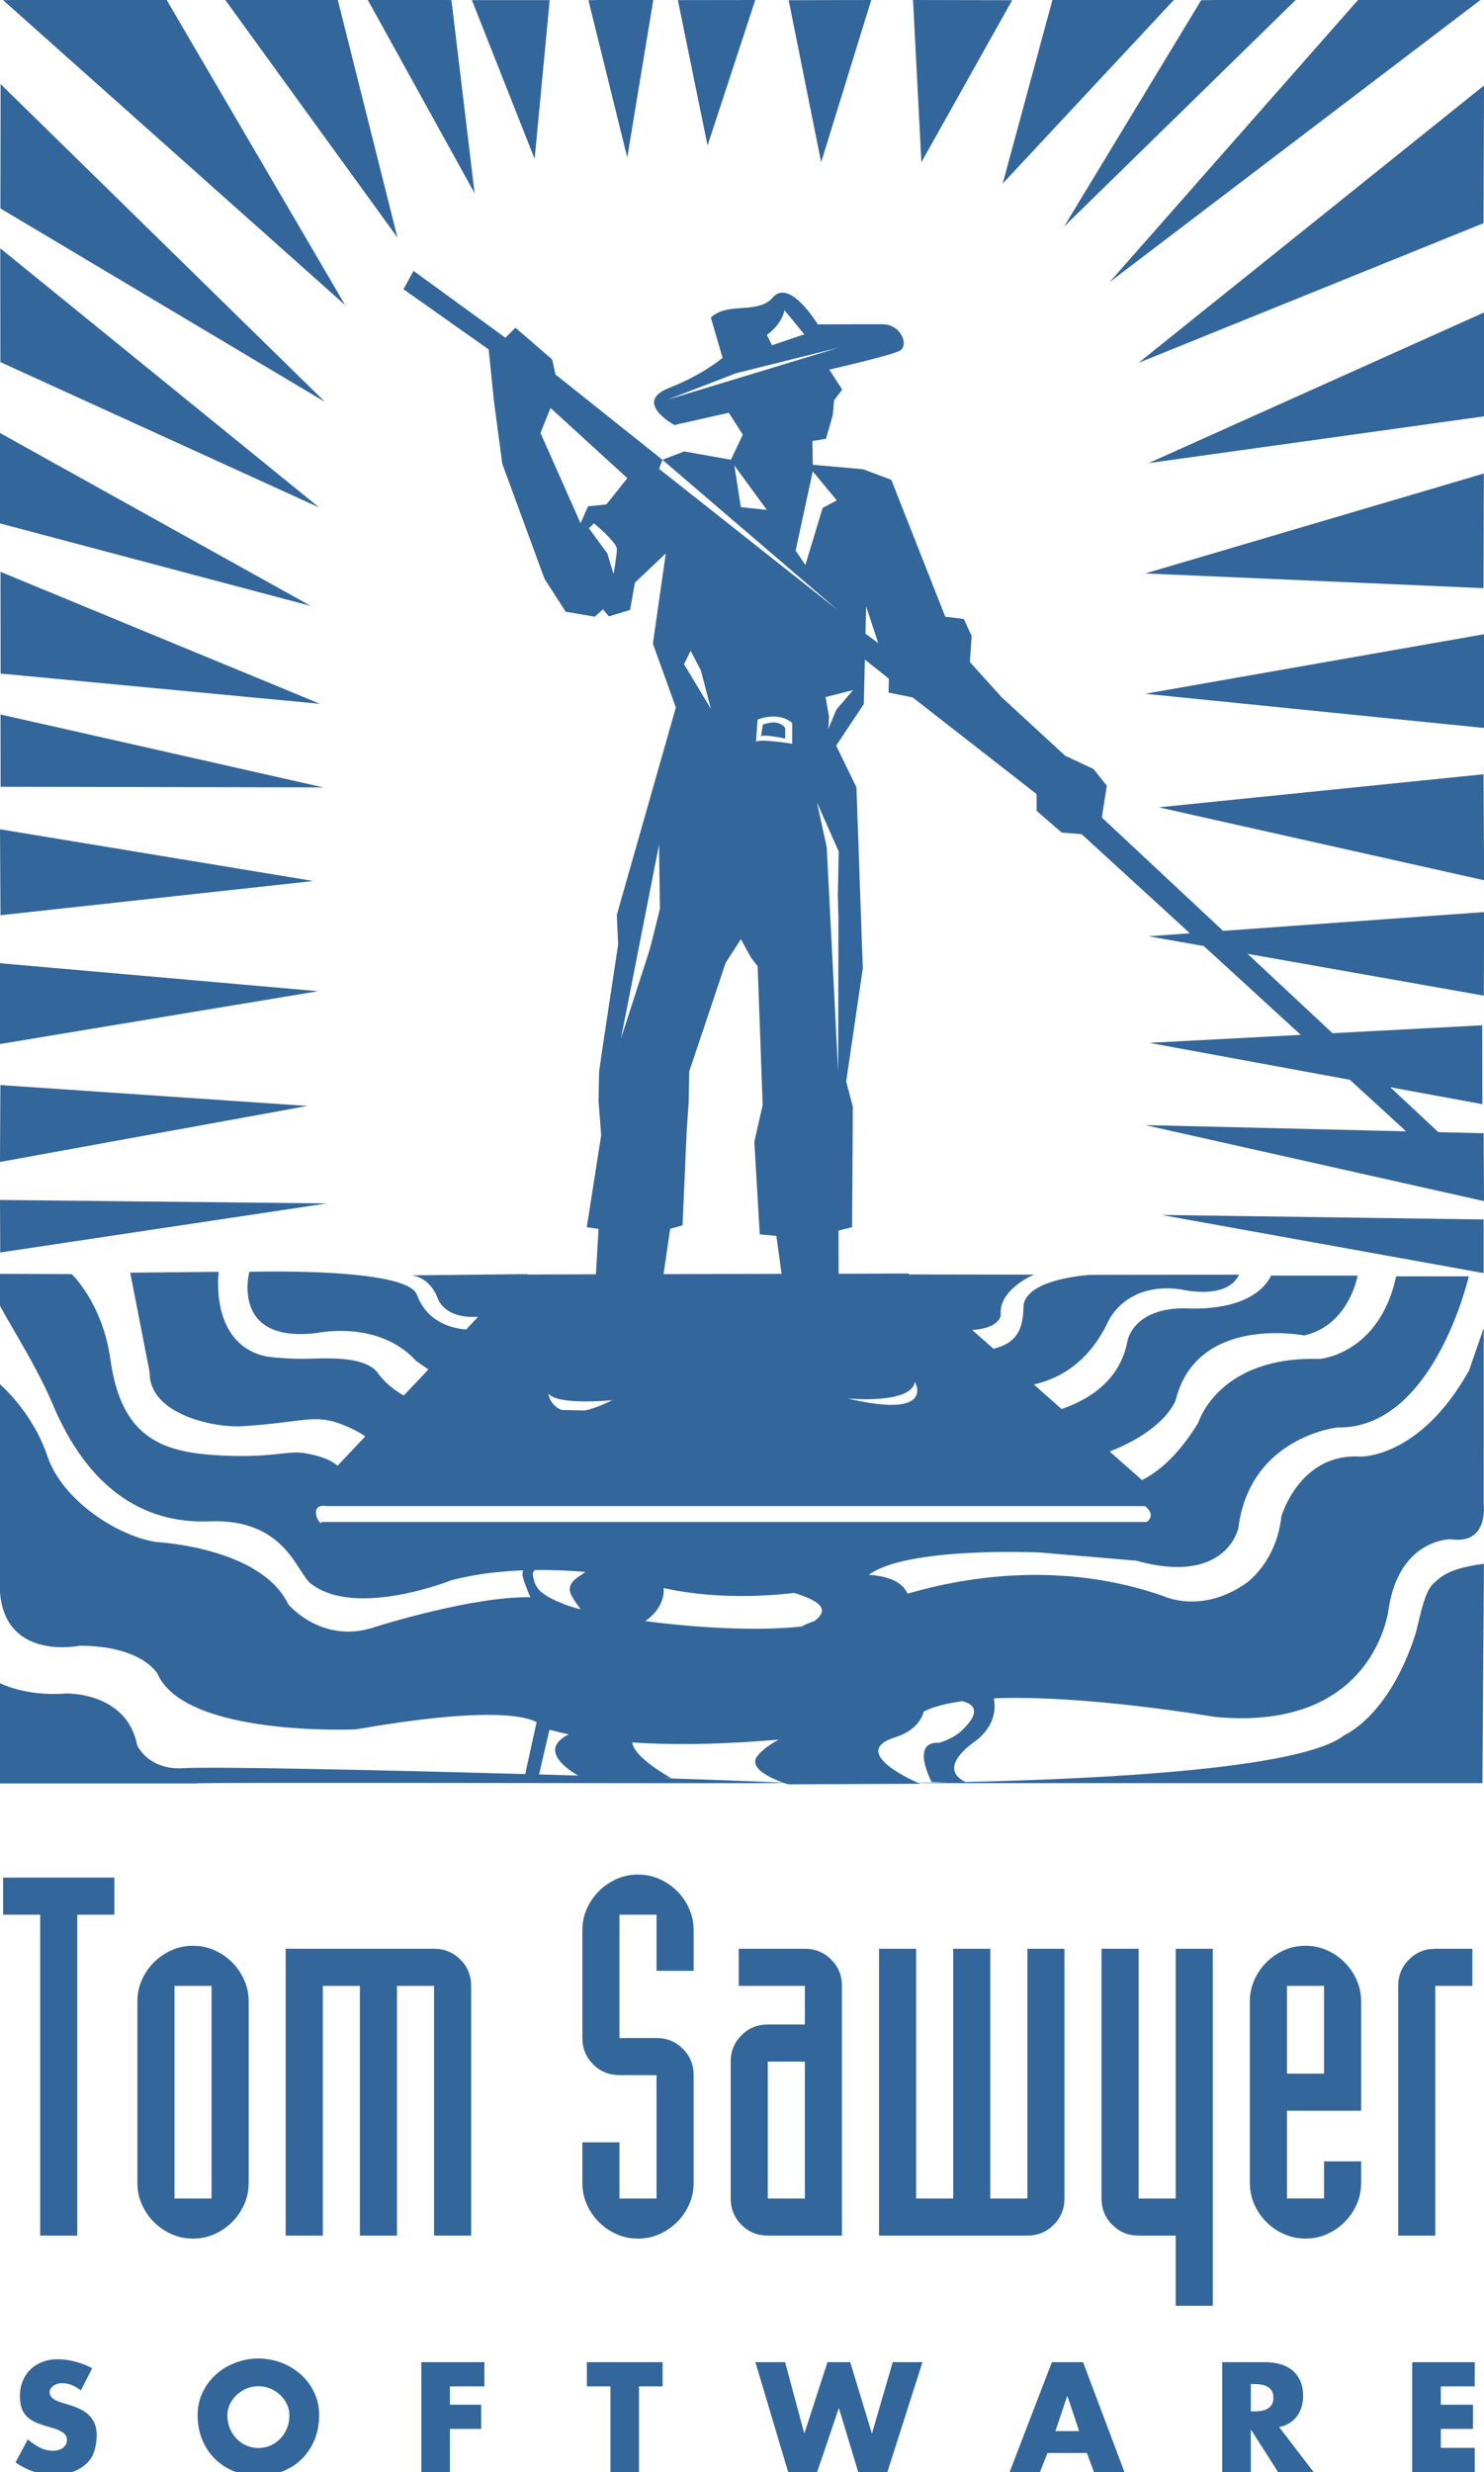 <?xml version="1.0" encoding="utf-8"?>
<!-- Generator: Adobe Illustrator 16.0.4, SVG Export Plug-In . SVG Version: 6.00 Build 0)  -->
<!DOCTYPE svg PUBLIC "-//W3C//DTD SVG 1.1//EN" "http://www.w3.org/Graphics/SVG/1.1/DTD/svg11.dtd">
<svg version="1.1" id="Text" xmlns="http://www.w3.org/2000/svg"  x="0px" y="0px"
	 width="562.423px" height="936.345px" viewBox="45.997 17.846 562.423 936.345"
	 enable-background="new 45.997 17.846 562.423 936.345" xml:space="preserve">
<g>
	<g>
		<g>
			<path fill="#33669A" d="M173.94,17.517l-42.559,0.329l65.24,89.972L173.94,17.517z M46.182,234.439l0.047,38.534l121.029,11.456
				L46.182,234.439z M168.522,316.09L46.187,288.464l0.042,27.385L168.522,316.09z M254.331,17.885h-29.483l23.771,60.139
				L254.331,17.885z M108.947,17.464L47.14,17.885l129.647,115.5L108.947,17.464z M46.229,49.703l-0.084,47.084l123.043,73.314
				L46.229,49.703z M217.089,17.885l-31.914-0.457l40.699,73.625L217.089,17.885z M491.024,17.671L445.03,17.2l-19.023,70.18
				L491.024,17.671z M293.637,17.511L269,17.923l14.722,59.571L293.637,17.511z M607.245,17.709l-46.414-0.039l-94.307,107.04
				L607.245,17.709z M537.491,17.415l-36.254,0.508l-51.953,85.727L537.491,17.415z M332.239,17.846l-29.332,0.04l11.245,55.074
				L332.239,17.846z M376.194,17.846l-31.297,0.077l12.312,61.376L376.194,17.846z M429.6,17.923l-37.568-0.077l3.164,61.454
				L429.6,17.923z M608.237,102.383l0.197-52.157L477.508,155.268L608.237,102.383z M480.032,235.05l128.205,5.577l0.121-43.431
				L480.032,235.05z M480.032,280.623l128.439,12.958l-0.037-35.507L480.032,280.623z M608.282,479.749l-122.107-1.716
				l122.107,22.027V479.749z M485.141,323.639l123.33,27.627l-0.234-40.15L485.141,323.639z M479.917,588.317v0.058h0.006
				L479.917,588.317z M608.471,363.311l-98.932,7.124l-45.967-42.945l1.898-12.035l-5.061-6.324l-10.771-5.07l-24.061-22.158
				l-12.021-13.298l0.695-9.861l-2.975-6.434l-7.037-0.876l-20.443-51.84l-10.703-4.017l-19.055-1.682l-0.152-9.028l5.131-0.807
				l2.568-8.844l0.545-5.79l3.051-4.008l-4.893-7.588c0,0,22.805-5.181,26.608-7.078c3.804-1.895,0.604-10.205-6.491-10.083
				c4.604-0.078-24.462,0.045-24.462,0.045s-10.771-17.738-17.104-10.134c-3.606,4.335-10.727,3.574-16.171,4.376
				c-5.354,0.787-7.252,3.222-7.252,3.222l4.424,15.195c0,0-7.271,6.334-20.259,11.396c-13.879,5.424,1.996,14.065,1.996,14.065
				l20.62-4.653l5.317,8.296l-4.5,9.517l-17.729-3.161l-8.236,3.161l66.49,56.984l-67.766-53.546l1.275-3.438l-40.517-32.287
				l-1.271-5.707l-13.924-12.022l-3.797,3.796l-34.827-25.326l-3.795,6.959L231.2,150.2l1.998,19.612l3.161,23.696l16.003,43.574
				l8.016,12.459l11.021,1.891l3.112-2.781l2.227,2.658l8.057-2.435l1.82-10.326l11.711-11.095l-4.885,34.204l8.703,24.174
				l-22.38,78.56l0.51,11.214l-5.914,39.059l-1.307,9.059l-0.215,11.193l1.008,12.871l-5.454,34.883l4.438,0.654l-0.979,17.188
				l-25.992,0.078c0-0.031-0.021-0.146-0.021-0.146l-44.107,0.461c0,0,6.847,0.102,10.13,8.637c0,0,2.27,7.969,15.36,7.037
				l-4.582,4.857c-6.902-0.633-15.019-3.545-18.648-13.211c-3.933-10.484-63.488-8.65-63.488-8.65s-7.368,27.332,25.866,23.139
				c0,0,23.098-5.006,37.355,10.615l4.644,3.215l-9.341,9.889c-7.069-3.969-10.126-8.948-10.126-8.948
				c-4.582-5.146-14.564-5.392-25.627-5c-8.39,0.274-16.178-0.823-16.178-0.823c-21.911-4.479-18.216-32.084-18.216-32.084
				l-33.522,0.321l7.367,37.791c-0.257,15.802,24.276,21.013,34.905,20.375c25.401-1.536,27.859-5.495,41.227,0.688
				c2.155,0.99,3.949,2.061,5.586,3.139l-10.531,11.145c-2.017-1.846-5.604-3.57-12.188-4.744
				c-6.841-1.229-12.974,2.115-34.516,0.694c-20.861-1.394-35.346-7.497-39.35-36.138c-3.003-21.455-14.676-32.4-14.676-32.4
				l-28.194-0.115l-0.096,9.311c-0.322,1.99,14.216,23.643,20.963,39.802c13.173,31.569,33.957,45.649,59.485,44.644
				c28.792-1.139,32.998,19.318,38.449,23.572c17.007,13.28,53.307-1.285,53.307-1.285c8.968-2.344,18.381-3.398,27.186-3.736
				c-0.672,1.734-0.047,3.127,1.653,7.664c0.45,1.188,0.794,1.974,1.126,2.541c-21.838-0.473-58.219,11.025-58.219,11.025
				c-20.568,7.379-33.574-8.342-33.574-8.342c-10.424-21.65-49.781-23.58-49.781-23.58c-14.962-2.146-35.934-15.916-41.512-32.52
				c-5.642-16.789-17.983-27.268-17.983-27.268v78.75c2.011,26.219,30.185,20.277,30.185,20.277
				c23.769,0.059,29.503,10.623,29.503,10.623c10.583,24.035,75.271,21.062,75.271,21.062c47.53-8.293,63.249-5.41,68.423-2.771
				l-4.326,19.707c-57.601-1.586-119.352-2.891-129.335-2.232c-13.67,0.891-17.752-8.725-17.752-8.725
				c-3.896-20.256-26.949-19.57-26.949-19.57c-15.43,1.254-25.282-4.018-25.282-4.018l0.005,38.104h74.814
				c-5.772-0.578,210.915,0.146,222.607-0.188c0.896,0.305,1.566,0.521,1.566,0.521l49.922-0.217c0,0-0.231-0.1-0.55-0.244h213.721
				l0.576-81.258l-0.051-1.834c-12.955,1.82-15.732,4.391-19.291,7.701c-3.564,3.324-5.52,15.58-6.604,18.926
				c-10.002,31.188-26.875,38.246-26.875,38.246c-15.502,12.506-87.969,16.551-143.695,17.797
				c-11.465-5.637,3.812-15.494,3.812-15.494c8.143-6.266,7.547-13.445,6.949-16.184c34.582-1.463,83.775,7.02,83.775,7.02
				c61.229,5.803,65.924-41.303,65.924-41.303c4.217-26.314,23.562-25.99,23.562-25.99c14.447,2.127,12.4-13.357,12.4-13.357
				l0.027-66.666l-5.58,16.104c-18.709,33.512-41.342,32.616-41.342,32.616c-22.785-1.378-29.748,22.554-29.748,22.554
				c-1.967,17.905-13.639,25.571-13.639,25.571c-16.76,11.571-30.891,4.772-30.891,4.772c-38.053-13.32-74.238-7.656-97.179-0.981
				c-1.479-3.429-5.352-6.485-14.649-7.146c14.426-10.779,64.631-8.459,64.631-8.459l36.654,3.105
				c34.158,9.527,38.725-12.268,38.725-12.268c4.348-34.656,37.541-38.184,37.541-38.184c36.531,0.73,49.805-57.238,49.805-57.238
				h-27.521c-6.385,29.521-28.938,31.283-28.938,31.283c-38.529-1.195-46.055,24.158-46.055,24.158
				c-7.484,12.229-14.986,18.535-21.326,21.736l-12.262-10.828c21.654-8.51,25.057-19.609,25.057-19.609
				c8.184-32.41,48.689-24.346,48.689-24.346c17.068-3.947,20.229-22.68,20.229-22.68h-32.773
				c-7.404,14.613-32.395,12.379-32.395,12.379c-20.334-0.146-22.098,12.631-22.098,12.631
				c-2.844,14.691-14.432,21.943-24.916,25.543l-10.527-9.301c9.975-2.258,21.037-8.567,28.334-24.209
				c0,0,6.652-14.85,27.525-11.791c0,0,17.412,4.224,21.906-5.615l-56.525,0.078c0,0-25.082,1.496-25.182,12.279
				c-0.092,9.832-3.812,13.85-11.35,15.729l-8.07-7.112c10.572-0.678,10.828-5.646,10.828-5.646
				c-1.01-9.7,12.58-15.328,12.58-15.328l-47.265-0.081l-0.365-0.33l-26.396,0.077l-0.051-16.34l5.141-1.312l0.291-45.633
				l-2.529-9.504l6.326-43.048l-0.229-5.564l-2.203-62.841l-7.689-15.799l10.479-15.739l0.396-16.862l9.11,7.263l-0.127,5.246
				l9.15,1.838l46.967,36.612v6.331l9.492,8.227l7.592,0.641l41.012,37.522l-15.68,1.127l20.969,3.716l36.734,33.633l-57.422,3.02
				l76.021,13.992l21.34,19.531l-98.914-2.371l128.404,28.799l-0.125-25.722l-17.195-0.412l-18.189-17.004l34.895,6.413
				l-0.061-29.872l-56.746,2.995l-32.18-30.068l89.541,15.844L608.471,363.311z M343.331,135.347l7.479,9.131l-12.215,4.142
				l-1.974-3.933C336.622,144.688,342.014,141.232,343.331,135.347z M298.956,169.237l26.025-10.032l38.917-9.696L298.956,169.237z
				 M326.773,209.927l-2.471-15.795l12.33,16.859L326.773,209.927z M357.778,210.225l-6.559,21.63l-3.688-5.455l6.489-30.012
				l9.121,10.99L357.778,210.225z M278.523,235.28l-2.359-7.826l-6.965-9.497l1.898-1.899c0,0,8.693,7.194,8.693,9.727
				C279.791,228.319,278.523,235.28,278.523,235.28z M275.82,208.917l-6.98,0.701l-2.809,6.441l-15.193-34.199l3.799-9.495
				l29.124,26.595L275.82,208.917z M385.475,675.791c5.953-1.863,9.525-5.527,10.613-9.664c3.65-1.861,8.695-3.086,14.486-3.91
				c3.418,0.715,8.393,3.127-0.133,11.162c-3.434,3.244-8.512,4.588-8.512,4.588c-11.148-0.646-2.84,14.85-2.84,14.85l5.795,0.154
				c-3.771,0.062-7.445,0.129-11.002,0.166C389.665,691.265,368.254,681.123,385.475,675.791z M333.12,290.389
				c0,0,7.859-3.275,13.105,1.306v7.865c0,0-11.959-1.986-13.713-0.765L333.12,290.389z M307.759,264.343l3.86,7.427l3.799,14.561
				l-10.192-16.926L307.759,264.343z M299.982,483.268l4.687-1.294l1.582-35.835l0.75-10.776l0.193-11.631l11.073-32.977
				l2.732-8.203l5.795-8.977l3.837,6.997l2.515,3.263l1.899,52.544l-3.162,13.946l2.052,35.059l6.308,0.576l1.961,14.387
				l-44.726,0.109L299.982,483.268z M295.76,337.819l0.339,24.239c0,0-3.554,14.569-4.212,16.534
				c-0.653,1.97-10.557,32.636-10.557,32.636L295.76,337.819z M278.052,548.195c-4.088,2.039-7.462,3.246-10.299,3.881l-8.956-0.156
				c-4.546-1.836-4.995-6.34-4.995-6.34C256.896,550.312,278.052,548.195,278.052,548.195z M250.284,689.953l3.954-16.949
				c2.387,0.629,4.785,1.248,7.293,1.756c-11.42,5.773-0.899,13.037,3.59,15.625C260.255,690.238,255.283,690.101,250.284,689.953z
				 M262.64,622.283c1.07,1.975,2.401,3.621,3.385,5.131c-3.297-0.852-5.914-1.707-7.633-2.537c0,0-5.239-1.951-7.859-4.58
				c-2.621-2.613-2.621-6.555-2.621-6.555c0.249-0.498,0.453-0.824,0.674-1.195c7.146-0.105,13.801,0.215,19.25,0.688
				C266.343,614.781,259.777,617.046,262.64,622.283z M296.487,691.343h3.859c0,0-14.263-7.867-14.721-13.512
				c18.584,1.25,38.221,0.428,55.477-1.074c-3.354,1.873-6.264,3.934-8.066,6.229c-3.656,4.705,5.82,8.672,9.879,10.102
				C333.926,692.626,317.124,692.009,296.487,691.343z M354.667,631.863c0.019,0-2.354,0.695-4.942,2.078
				c-17.134,1.812-40.221,0.43-59.207-2.078c5.209-3.525,7.347-8.439,6.974-12.496c17.857,3.893,35.688,3.414,49.577,1.842
				C355.313,623.845,361.29,626.904,354.667,631.863z M392.739,541.226c0,0,8.246,14.32-25.555,6.312
				C367.184,547.537,391.333,549.908,392.739,541.226z M479.915,588.312l-0.002-0.021c0,0,4.42,3.016,0.736,6.021v0.005H167.98
				v-0.022l-0.012,0.034c-0.622,2.237-5.732-7.263,1.945-6.019h310.001V588.312L479.915,588.312z M363.856,340.336l-0.328,16.858
				l0.23,7.988l-0.104,58.718l-4.338-85.184l-3.7-16.928L363.856,340.336z M362.954,286.673l-3.039,7.303l0.271-4.686l-1.295-7.41
				l10.404-2.649L362.954,286.673z M373.895,257.789h0.121l0.242-10.26l4.58,13.917L373.895,257.789z M343.59,297.589v-3.928
				c-2.611-3.922-8.516-1.305-8.516-1.305l-0.65,4.59C334.424,295.628,343.59,297.589,343.59,297.589z M169.901,473.667
				L45.997,472.36l0.088,19.89L169.901,473.667z M164.732,351.546L45.997,331.949l0.185,32.558L164.732,351.546z M45.997,382.689
				v30.606l120.552-20.01L45.997,382.689z M45.997,181.86v34.234l117.77,31.262L45.997,181.86z M46.137,428.834l-0.14,29.128
				l116.5-21.213L46.137,428.834z M481.299,193.261l127.172-17.727l0.01-39.347L481.299,193.261z M166.961,210.084L46.095,111.898
				l0.042,43.095L166.961,210.084z"/>
		</g>
	</g>
	<g>
		<path fill="#33669A" d="M61.226,743.074H47.172V729.02h42.163v14.056H75.28v121.551H61.226V743.074z"/>
		<path fill="#33669A" d="M98.069,775.93c0-2.911,0.569-5.632,1.709-8.166c1.14-2.529,2.659-4.748,4.558-6.646
			c1.899-1.899,4.113-3.419,6.647-4.561c2.531-1.14,5.252-1.709,8.167-1.709c2.911,0,5.633,0.569,8.167,1.709
			c2.531,1.142,4.748,2.659,6.647,4.561c1.899,1.897,3.419,4.116,4.559,6.646c1.139,2.534,1.709,5.255,1.709,8.166v68.752
			c0,2.915-0.57,5.638-1.709,8.167c-1.14,2.534-2.659,4.748-4.559,6.647c-1.899,1.897-4.116,3.419-6.647,4.559
			c-2.534,1.141-5.256,1.709-8.167,1.709c-2.914,0-5.635-0.568-8.167-1.709c-2.534-1.14-4.748-2.658-6.647-4.559
			c-1.899-1.899-3.418-4.113-4.558-6.647c-1.14-2.529-1.709-5.252-1.709-8.167V775.93z M112.124,850.57h14.054v-80.527h-14.054
			V850.57z"/>
		<path fill="#33669A" d="M154.285,755.989h56.217c3.923,0,7.247,1.36,9.971,4.083c2.721,2.725,4.083,6.048,4.083,9.971v94.582
			h-14.055v-94.582h-14.054v94.582h-14.054v-94.582h-14.054v94.582h-14.054V755.989z"/>
		<path fill="#33669A" d="M266.715,829.299h14.054v21.271h14.054v-46.723H280.77c-3.926,0-7.25-1.357-9.971-4.083
			c-2.724-2.722-4.083-6.045-4.083-9.972V748.96c0-2.911,0.569-5.633,1.709-8.167c1.14-2.531,2.659-4.748,4.558-6.646
			c1.899-1.899,4.113-3.421,6.647-4.561c2.531-1.14,5.252-1.709,8.167-1.709c2.911,0,5.633,0.569,8.167,1.709
			c2.531,1.14,4.748,2.659,6.647,4.561c1.899,1.896,3.419,4.113,4.559,6.646c1.139,2.534,1.709,5.256,1.709,8.167v15.384h-14.054
			v-21.271H280.77v46.721h14.054c3.923,0,7.247,1.362,9.971,4.084c2.722,2.724,4.083,6.048,4.083,9.971v40.833
			c0,2.915-0.57,5.638-1.709,8.167c-1.14,2.534-2.659,4.748-4.559,6.647c-1.899,1.897-4.116,3.419-6.647,4.559
			c-2.534,1.141-5.256,1.709-8.167,1.709c-2.914,0-5.635-0.568-8.167-1.709c-2.534-1.14-4.748-2.658-6.647-4.559
			s-3.418-4.113-4.558-6.647c-1.14-2.529-1.709-5.252-1.709-8.167V829.299L266.715,829.299z"/>
		<path fill="#33669A" d="M365.092,864.625h-28.107c-3.926,0-7.25-1.359-9.971-4.083c-2.724-2.722-4.083-6.045-4.083-9.972V798.72
			c0-3.923,1.359-7.247,4.083-9.971c2.721-2.722,6.045-4.084,9.971-4.084h14.055v-14.624h-25.071v-14.054h25.071
			c3.922,0,7.246,1.36,9.969,4.083c2.726,2.725,4.084,6.048,4.084,9.971V864.625L365.092,864.625z M336.985,850.57h14.055V798.72
			h-14.055V850.57z"/>
		<path fill="#33669A" d="M449.417,850.57c0,3.927-1.361,7.25-4.084,9.972c-2.723,2.724-6.047,4.083-9.971,4.083h-56.217V755.989
			H393.2v94.581h14.055v-94.581h14.055v94.581h14.057v-94.581h14.055v94.581H449.417z"/>
		<path fill="#33669A" d="M505.631,891.213h-14.055v-26.589h-14.055c-3.93,0-7.25-1.359-9.975-4.083
			c-2.723-2.722-4.082-6.045-4.082-9.972v-94.581h14.057v94.581h14.055v-94.581h14.055V891.213z"/>
		<path fill="#33669A" d="M519.684,775.93c0-2.911,0.568-5.632,1.709-8.166c1.141-2.529,2.658-4.748,4.559-6.646
			c1.898-1.899,4.113-3.419,6.646-4.561c2.531-1.14,5.252-1.709,8.166-1.709c2.912,0,5.635,0.569,8.168,1.709
			c2.531,1.142,4.748,2.659,6.646,4.561c1.898,1.898,3.418,4.116,4.559,6.646c1.141,2.534,1.709,5.255,1.709,8.166v41.403h-28.107
			v33.236h14.055v-14.056h14.055v8.166c0,2.915-0.568,5.638-1.711,8.167c-1.139,2.534-2.656,4.748-4.557,6.647
			c-1.9,1.897-4.117,3.419-6.648,4.559c-2.531,1.141-5.256,1.709-8.166,1.709c-2.912,0-5.635-0.568-8.166-1.709
			c-2.533-1.14-4.75-2.658-6.645-4.559c-1.9-1.899-3.42-4.113-4.561-6.647c-1.141-2.529-1.709-5.252-1.709-8.167v-68.75H519.684z
			 M533.739,803.28h14.055v-33.237h-14.055V803.28z"/>
		<path fill="#33669A" d="M575.899,770.042c0-3.923,1.359-7.246,4.084-9.971c2.721-2.723,6.045-4.083,9.971-4.083h14.055v14.054
			h-14.055v94.582h-14.055V770.042z"/>
	</g>
	<g>
		<path fill="#33669A" d="M76.626,923.273c-0.994-0.848-2.107-1.52-3.34-2.017c-1.234-0.497-2.512-0.745-3.837-0.745
			c-0.516,0-1.04,0.074-1.573,0.223c-0.534,0.146-1.031,0.366-1.491,0.662c-0.46,0.295-0.837,0.652-1.132,1.075
			c-0.295,0.425-0.441,0.932-0.441,1.52c0,0.627,0.166,1.149,0.497,1.573c0.332,0.424,0.736,0.791,1.215,1.104
			c0.478,0.313,0.994,0.571,1.546,0.773c0.552,0.201,1.067,0.378,1.546,0.522l2.76,0.828c1.436,0.441,2.779,0.966,4.03,1.573
			c1.251,0.605,2.337,1.353,3.258,2.235c0.919,0.884,1.646,1.94,2.181,3.176c0.533,1.231,0.8,2.694,0.8,4.389
			c0,2.062-0.304,4.095-0.911,6.101c-0.607,2.009-1.739,3.709-3.396,5.107c-1.656,1.399-3.516,2.401-5.576,3.009
			c-2.062,0.607-4.141,0.911-6.239,0.911c-2.65,0-5.217-0.414-7.702-1.242c-2.484-0.828-4.794-1.996-6.929-3.506l4.638-8.724
			c1.361,1.179,2.834,2.188,4.417,3.037c1.582,0.847,3.312,1.27,5.189,1.27c0.625,0,1.251-0.083,1.877-0.249
			c0.625-0.165,1.187-0.414,1.684-0.745c0.497-0.331,0.902-0.764,1.215-1.297c0.312-0.533,0.469-1.168,0.469-1.905
			c0-0.771-0.23-1.416-0.69-1.933c-0.461-0.515-1.031-0.956-1.712-1.324s-1.399-0.663-2.153-0.884
			c-0.755-0.221-1.427-0.423-2.015-0.607c-1.694-0.478-3.23-0.982-4.61-1.519c-1.38-0.532-2.567-1.223-3.561-2.07
			c-0.994-0.846-1.758-1.913-2.291-3.202c-0.534-1.286-0.801-2.942-0.801-4.969c0-2.098,0.359-4.011,1.077-5.741
			c0.718-1.729,1.711-3.201,2.981-4.417c1.27-1.215,2.779-2.151,4.527-2.814c1.748-0.662,3.671-0.993,5.77-0.993
			c1.03,0,2.125,0.083,3.285,0.248c1.16,0.166,2.3,0.396,3.423,0.689c1.122,0.296,2.226,0.652,3.312,1.075
			c1.085,0.425,2.088,0.896,3.009,1.408L76.626,923.273z"/>
		<path fill="#33669A" d="M143.925,911.182c2.981,0,5.861,0.524,8.641,1.573c2.778,1.05,5.235,2.521,7.371,4.417
			c2.134,1.896,3.837,4.16,5.107,6.791c1.27,2.632,1.905,5.513,1.905,8.641c0,3.389-0.571,6.479-1.712,9.275
			c-1.141,2.797-2.733,5.217-4.775,7.26c-2.043,2.043-4.472,3.626-7.288,4.748c-2.815,1.122-5.898,1.686-9.248,1.686
			c-3.35,0-6.432-0.562-9.248-1.686c-2.816-1.122-5.245-2.705-7.288-4.748s-3.635-4.463-4.776-7.26
			c-1.141-2.797-1.711-5.889-1.711-9.275c0-3.128,0.635-6.009,1.905-8.641c1.27-2.631,2.972-4.895,5.107-6.791
			c2.134-1.896,4.591-3.367,7.371-4.417C138.063,911.707,140.943,911.182,143.925,911.182z M143.925,921.672
			c-1.62,0-3.138,0.304-4.555,0.911c-1.417,0.606-2.66,1.417-3.727,2.429c-1.068,1.015-1.915,2.183-2.54,3.506
			c-0.626,1.325-0.938,2.705-0.938,4.143c0,1.804,0.312,3.46,0.938,4.969c0.625,1.51,1.472,2.816,2.54,3.92
			c1.067,1.104,2.309,1.97,3.727,2.596c1.417,0.627,2.935,0.938,4.555,0.938c1.619,0,3.138-0.312,4.555-0.938
			c1.417-0.625,2.659-1.489,3.727-2.596c1.067-1.104,1.913-2.41,2.54-3.92c0.625-1.509,0.938-3.165,0.938-4.969
			c0-1.438-0.313-2.815-0.938-4.143c-0.626-1.323-1.473-2.491-2.54-3.506c-1.068-1.012-2.311-1.82-3.727-2.429
			C147.062,921.976,145.544,921.672,143.925,921.672z"/>
		<path fill="#33669A" d="M216.499,921.727v6.957h11.87v9.165h-11.87v16.344h-10.821v-41.631h23.906v9.165H216.499L216.499,921.727z
			"/>
		<path fill="#33669A" d="M288.178,954.191h-10.821v-32.466h-8.944v-9.164h28.709v9.164h-8.944V954.191z"/>
		<path fill="#33669A" d="M350.776,939.45h0.109l8.725-26.888h8.611l8.172,26.888h0.109l7.842-26.888h11.262l-13.305,41.629h-11.043
			l-7.287-24.127h-0.111l-8.17,24.127h-10.986l-12.422-41.629h11.262L350.776,939.45z"/>
		<path fill="#33669A" d="M442.997,946.958l-2.871,7.232h-11.482l16.014-41.631h11.812l15.682,41.631H460.61l-2.705-7.232H442.997z
			 M450.559,925.426h-0.109l-4.471,13.251h8.998L450.559,925.426z"/>
		<path fill="#33669A" d="M543.838,954.191h-13.473l-10.213-16.013h-0.111v16.013h-10.82v-41.631h16.178
			c2.061,0,3.975,0.249,5.74,0.746c1.768,0.497,3.293,1.271,4.582,2.318c1.289,1.049,2.301,2.384,3.037,4.003
			c0.736,1.62,1.105,3.533,1.105,5.742c0,1.436-0.193,2.807-0.58,4.112c-0.389,1.307-0.969,2.483-1.738,3.532
			c-0.773,1.05-1.73,1.934-2.871,2.649c-1.143,0.718-2.449,1.206-3.92,1.464L543.838,954.191z M520.042,931.223h1.049
			c0.885,0,1.77-0.055,2.65-0.165c0.883-0.108,1.684-0.35,2.4-0.718c0.719-0.368,1.309-0.893,1.768-1.573
			c0.461-0.68,0.689-1.592,0.689-2.731c0-1.143-0.229-2.052-0.689-2.732c-0.459-0.68-1.049-1.205-1.768-1.572
			c-0.717-0.367-1.518-0.607-2.4-0.72c-0.883-0.109-1.768-0.165-2.65-0.165h-1.049V931.223z"/>
		<path fill="#33669A" d="M592.049,921.727v6.957h12.201v9.165h-12.201v7.179h12.863v9.164h-23.688v-41.63h23.688v9.165H592.049
			L592.049,921.727z"/>
	</g>
</g>
</svg>
